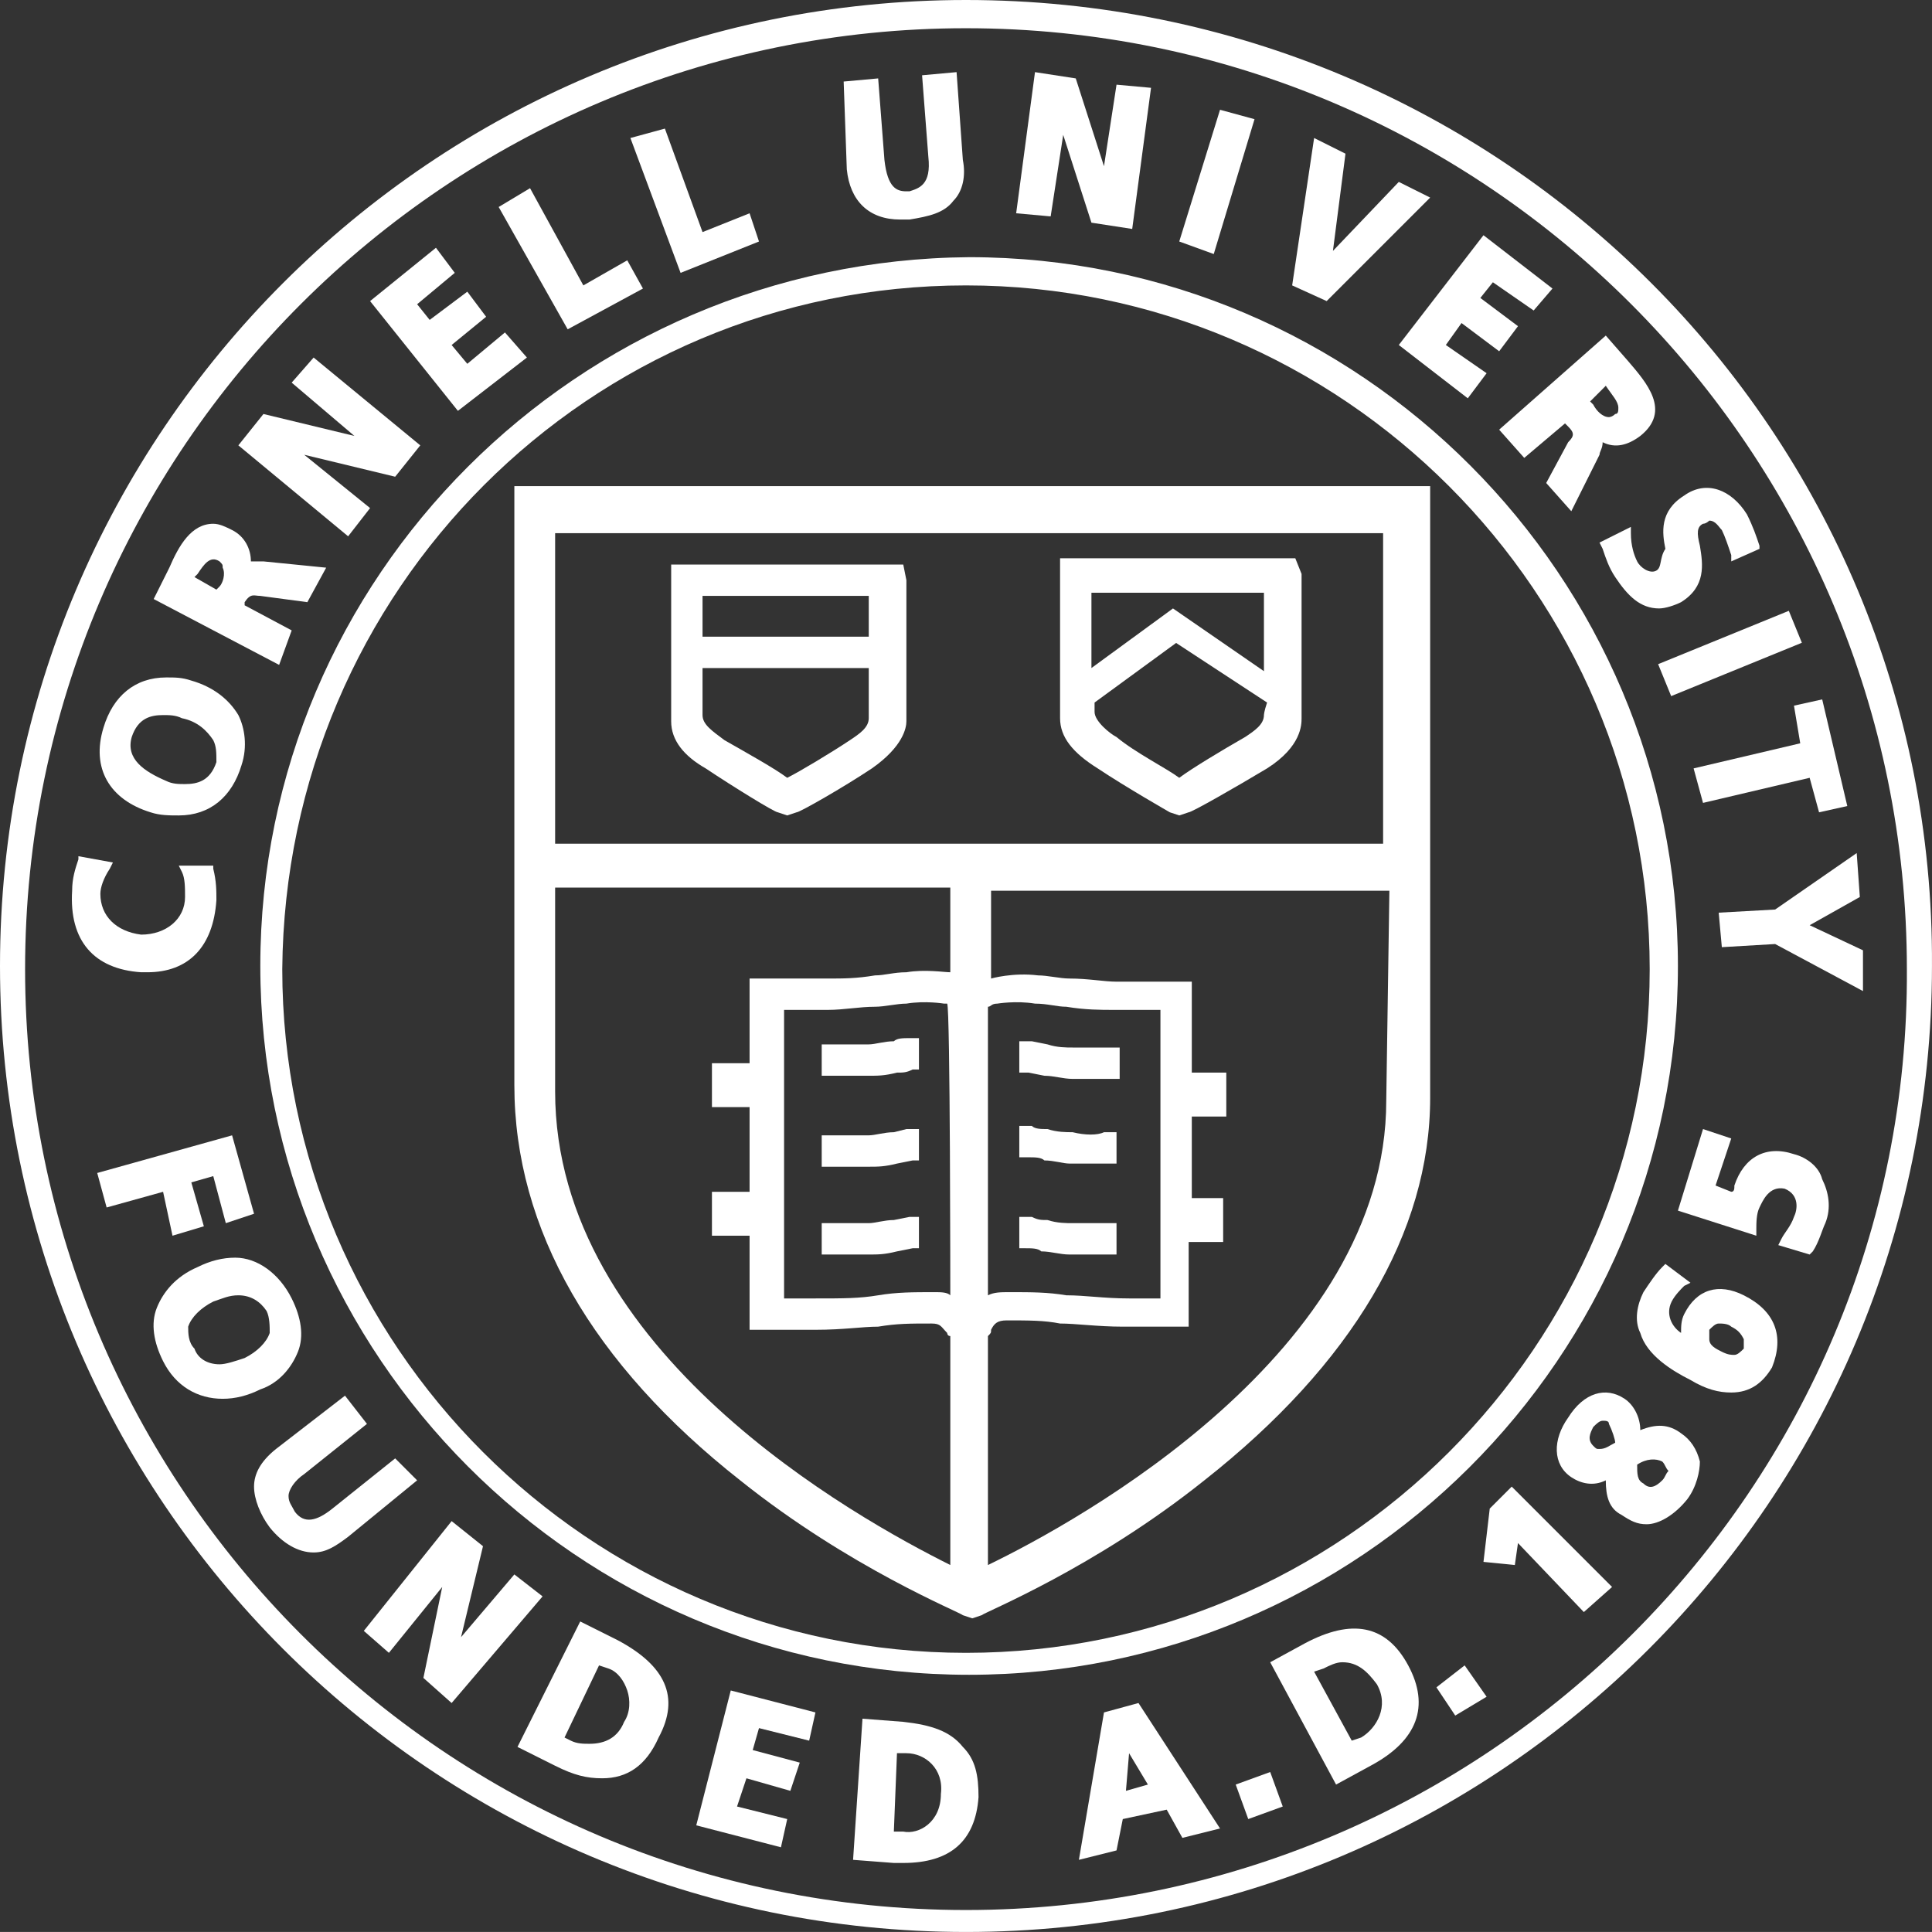 <?xml version="1.0" encoding="UTF-8" standalone="no"?>
<!-- Generator: Adobe Illustrator 19.2.1, SVG Export Plug-In . SVG Version: 6.00 Build 0)  -->

<svg
   xmlns:dc="http://purl.org/dc/elements/1.1/"
   xmlns:cc="http://creativecommons.org/ns#"
   xmlns:rdf="http://www.w3.org/1999/02/22-rdf-syntax-ns#"
   xmlns:svg="http://www.w3.org/2000/svg"
   xmlns="http://www.w3.org/2000/svg"
   xmlns:sodipodi="http://sodipodi.sourceforge.net/DTD/sodipodi-0.dtd"
   xmlns:inkscape="http://www.inkscape.org/namespaces/inkscape"
   version="1.1"
   id="Layer_1"
   x="0px"
   y="0px"
   viewBox="0 0 61.601 61.6"
   xml:space="preserve"
   inkscape:version="0.91 r13725"
   sodipodi:docname="cornell.svg"
   width="61.601"
   height="61.6"><rect x="0" y="0" width="61.601" height="61.6" fill="#333333" stroke="none"/><defs
     id="defs133" /><sodipodi:namedview
     pagecolor="#394a4a"
     bordercolor="#666666"
     borderopacity="1"
     objecttolerance="10"
     gridtolerance="10"
     guidetolerance="10"
     inkscape:pageopacity="0"
     inkscape:pageshadow="2"
     inkscape:window-width="1407"
     inkscape:window-height="845"
     id="namedview131"
     showgrid="false"
     fit-margin-top="0"
     fit-margin-left="0"
     fit-margin-right="0"
     fit-margin-bottom="0"
     inkscape:zoom="1.2678937"
     inkscape:cx="58.364516"
     inkscape:cy="26.806451"
     inkscape:window-x="454"
     inkscape:window-y="87"
     inkscape:window-maximized="0"
     inkscape:current-layer="g5" /><style
     type="text/css"
     id="style3">
	.st0{fill:#FFFFFF;}
</style><g
     id="g5"><g
       id="g7"><path
         class="st0"
         d="m 23.6,47.2 c 3.5,2.8 7,4.2 7.1,4.3 l 0.3,0.1 0.3,-0.1 c 0.1,-0.1 3.6,-1.5 7.1,-4.3 4.7,-3.7 7.2,-7.9 7.2,-12.2 l 0,-19.5 -29.2,0 0,19.1 c 0,4.6 2.5,8.9 7.2,12.6 z m 6.7,-5.9 C 30.2,41.2 30,41.2 29.8,41.2 l 0,0 c -0.7,0 -1.2,0 -1.8,0.1 -0.6,0.1 -1.1,0.1 -2,0.1 -0.4,0 -0.7,0 -1,0 l 0,-9.2 0.1,0 c 0.4,0 0.8,0 1.3,0 0.5,0 1,-0.1 1.5,-0.1 0.3,0 0.7,-0.1 1,-0.1 0.6,-0.1 1.2,0 1.2,0 0.1,0 0.1,0 0.1,0 0.1,0.1 0.1,9.3 0.1,9.3 z m 13.9,-6.2 c 0,8 -9.8,13.4 -12.7,14.8 l 0,-7.3 c 0.1,-0.1 0.1,-0.1 0.1,-0.2 0.1,-0.2 0.2,-0.3 0.5,-0.3 0.7,0 1.2,0 1.7,0.1 0.5,0 1.2,0.1 2,0.1 0.9,0 1.5,0 1.6,0 l 0.5,0 0,-2.7 1.1,0 0,-1.4 -1,0 0,-2.6 1.1,0 0,-1.4 -1.1,0 0,-2.9 -0.5,0 c -0.2,0 -0.4,0 -0.6,0 -0.4,0 -0.8,0 -1.3,0 -0.4,0 -0.9,-0.1 -1.5,-0.1 -0.3,0 -0.7,-0.1 -1,-0.1 -0.8,-0.1 -1.5,0.1 -1.5,0.1 l 0,0 0,-2.8 12.7,0 -0.1,6.7 z m -12.7,6.2 0,-9.2 c 0.1,0 0.1,-0.1 0.3,-0.1 0,0 0.6,-0.1 1.2,0 0.4,0 0.7,0.1 1,0.1 0.6,0.1 1.1,0.1 1.5,0.1 0.5,0 0.8,0 1.2,0 0.1,0 0.2,0 0.3,0 l 0,9.2 c -0.3,0 -0.6,0 -1,0 -0.8,0 -1.4,-0.1 -2,-0.1 -0.6,-0.1 -1.1,-0.1 -1.8,-0.1 -0.3,0 -0.5,0 -0.7,0.1 z M 17.7,17 l 26.4,0 0,9.9 -26.4,0 0,-9.9 z m 0,11.3 12.6,0 0,2.7 c -0.2,0 -0.8,-0.1 -1.4,0 -0.4,0 -0.7,0.1 -1,0.1 -0.6,0.1 -1,0.1 -1.5,0.1 -0.5,0 -1,0 -1.3,0 -0.3,0 -0.5,0 -0.7,0 l -0.5,0 0,2.7 -1.2,0 0,1.4 1.2,0 0,2.7 -1.2,0 0,1.4 1.2,0 0,3 0.5,0 c 0,0 0.7,0 1.6,0 0.9,0 1.5,-0.1 2,-0.1 0.6,-0.1 1,-0.1 1.7,-0.1 0.3,0 0.3,0.1 0.5,0.3 0,0 0,0.1 0.1,0.1 l 0,7.3 C 27.3,48.4 17.7,43.1 17.7,34.8 l 0,-6.5 z"
         id="path9"
         inkscape:connector-curvature="0"
         style="fill:#ffffff" /><path
         class="st0"
         d="m 28.8,18 -7.4,0 0,0.5 c 0,1.6 0,4.3 0,4.5 0,0.6 0.4,1.1 1.1,1.5 0.9,0.6 2.2,1.4 2.3,1.4 l 0.3,0.1 0.3,-0.1 c 0.1,0 1.5,-0.8 2.4,-1.4 1,-0.7 1.1,-1.3 1.1,-1.5 0,-0.1 0,-2.5 0,-4.5 l -0.1,-0.5 0,0 z m -6.4,1 5.3,0 c 0,0.4 0,0.9 0,1.3 l -5.3,0 c 0,-0.4 0,-0.8 0,-1.3 z m 5.3,3.9 c 0,0.3 -0.3,0.5 -0.6,0.7 -0.6,0.4 -1.6,1 -2,1.2 -0.4,-0.3 -1.3,-0.8 -2,-1.2 -0.4,-0.3 -0.7,-0.5 -0.7,-0.8 0,-0.1 0,-0.7 0,-1.5 l 5.3,0 c 0,0.9 0,1.5 0,1.6 z"
         id="path11"
         inkscape:connector-curvature="0"
         style="fill:#ffffff" /><path
         class="st0"
         d="m 41.3,17.8 -7.5,0 0,0.5 c 0,2 0,4.5 0,4.6 0,0.6 0.4,1.1 1.2,1.6 0.9,0.6 2.3,1.4 2.3,1.4 l 0.3,0.1 0.3,-0.1 c 0.1,0 1.5,-0.8 2.5,-1.4 1.1,-0.7 1.1,-1.4 1.1,-1.6 0,-0.1 0,-2.5 0,-4.6 l -0.2,-0.5 z m -1,5 c 0,0.3 -0.3,0.5 -0.6,0.7 -0.7,0.4 -1.7,1 -2.1,1.3 -0.4,-0.3 -1.4,-0.8 -2,-1.3 -0.2,-0.1 -0.7,-0.5 -0.7,-0.8 0,0 0,-0.1 0,-0.3 l 2.6,-1.9 2.9,1.9 c -0.1,0.3 -0.1,0.4 -0.1,0.4 z m -2.9,-3.4 -2.6,1.9 c 0,-0.7 0,-1.6 0,-2.4 l 5.5,0 c 0,0.8 0,1.7 0,2.5 l -2.9,-2 z"
         id="path13"
         inkscape:connector-curvature="0"
         style="fill:#ffffff" /><path
         class="st0"
         d="m 32.8,34.2 0.5,0.1 c 0.3,0 0.6,0.1 0.9,0.1 l 1.5,0 0,-1 -1.5,0 c -0.2,0 -0.5,0 -0.8,-0.1 l -0.5,-0.1 c -0.1,0 -0.3,0 -0.4,0 l 0,1 c 0.2,0 0.3,0 0.3,0 z"
         id="path15"
         inkscape:connector-curvature="0"
         style="fill:#ffffff" /><path
         class="st0"
         d="m 34.2,36.1 c -0.2,0 -0.5,0 -0.8,-0.1 -0.2,0 -0.4,0 -0.5,-0.1 -0.1,0 -0.3,0 -0.4,0 l 0,1 c 0.1,0 0.2,0 0.3,0 0.2,0 0.4,0 0.5,0.1 0.3,0 0.6,0.1 0.8,0.1 0.3,0 0.8,0 1.1,0 l 0.4,0 0,-1 -0.4,0 c -0.2,0.1 -0.6,0.1 -1,0 z"
         id="path17"
         inkscape:connector-curvature="0"
         style="fill:#ffffff" /><path
         class="st0"
         d="m 34.2,39 c -0.2,0 -0.5,0 -0.8,-0.1 -0.2,0 -0.3,0 -0.5,-0.1 -0.1,0 -0.3,0 -0.4,0 l 0,1 c 0.1,0 0.2,0 0.2,0 0.2,0 0.4,0 0.5,0.1 0.3,0 0.6,0.1 0.9,0.1 l 0.4,0 c 0.4,0 0.9,0 1.1,0 l 0,-1 c -0.2,0 -0.7,0 -1.1,0 l -0.3,0 z"
         id="path19"
         inkscape:connector-curvature="0"
         style="fill:#ffffff" /><path
         class="st0"
         d="m 27.7,34.3 c 0.3,0 0.5,0 0.9,-0.1 0.2,0 0.3,0 0.5,-0.1 0.1,0 0.2,0 0.2,0 l 0,-1 c -0.1,0 -0.2,0 -0.3,0 -0.2,0 -0.4,0 -0.5,0.1 -0.3,0 -0.6,0.1 -0.8,0.1 l -1.5,0 0,1 1.5,0 z"
         id="path21"
         inkscape:connector-curvature="0"
         style="fill:#ffffff" /><path
         class="st0"
         d="m 28.5,36.1 c -0.3,0 -0.6,0.1 -0.8,0.1 l -1.5,0 0,1 1.5,0 c 0.3,0 0.5,0 0.9,-0.1 L 29.1,37 c 0.1,0 0.2,0 0.2,0 l 0,-1 c -0.1,0 -0.2,0 -0.4,0 l -0.4,0.1 z"
         id="path23"
         inkscape:connector-curvature="0"
         style="fill:#ffffff" /><path
         class="st0"
         d="m 28.5,38.9 c -0.3,0 -0.6,0.1 -0.8,0.1 -0.5,0 -1.2,0 -1.5,0 l 0,1 c 0.2,0 1,0 1.5,0 0.3,0 0.5,0 0.9,-0.1 l 0.5,-0.1 c 0.1,0 0.2,0 0.2,0 l 0,-1 c -0.1,0 -0.2,0 -0.3,0 l -0.5,0.1 z"
         id="path25"
         inkscape:connector-curvature="0"
         style="fill:#ffffff" /><path
         class="st0"
         d="m 4.7,31 c 1.3,0 2.1,-0.8 2.2,-2.3 0,-0.3 0,-0.6 -0.1,-1 l 0,-0.1 -1.1,0 0.1,0.2 c 0.1,0.2 0.1,0.5 0.1,0.8 0,0.7 -0.6,1.2 -1.4,1.2 C 3.7,29.7 3.2,29.2 3.2,28.5 3.2,28.3 3.3,28 3.5,27.7 l 0.1,-0.2 -1.1,-0.2 0,0.1 C 2.4,27.7 2.3,28 2.3,28.4 2.2,30 3,30.9 4.5,31 c 0,0 0.1,0 0.2,0 z"
         id="path27"
         inkscape:connector-curvature="0"
         style="fill:#ffffff" /><path
         class="st0"
         d="M 4.8,25.9 C 5.1,26 5.4,26 5.7,26 c 1,0 1.7,-0.6 2,-1.6 C 7.9,23.8 7.8,23.2 7.6,22.8 7.3,22.3 6.8,21.9 6.1,21.7 5.8,21.6 5.6,21.6 5.3,21.6 c -1,0 -1.7,0.6 -2,1.6 -0.4,1.3 0.2,2.3 1.5,2.7 z M 4.2,23.5 c 0.2,-0.6 0.6,-0.7 1,-0.7 0.2,0 0.4,0 0.6,0.1 0.5,0.1 0.8,0.4 1,0.7 0.1,0.2 0.1,0.4 0.1,0.7 C 6.7,24.9 6.3,25 5.9,25 5.7,25 5.5,25 5.3,24.9 4.6,24.6 4,24.2 4.2,23.5 Z"
         id="path29"
         inkscape:connector-curvature="0"
         style="fill:#ffffff" /><path
         class="st0"
         d="m 9.3,20.1 -1.5,-0.8 0,-0.1 C 8,18.9 8.1,19 8.3,19 l 1.5,0.2 0.6,-1.1 -2,-0.2 c -0.1,0 -0.3,0 -0.4,0 C 8,17.5 7.8,17.1 7.4,16.9 7.2,16.8 7,16.7 6.8,16.7 c -0.7,0 -1.1,0.7 -1.4,1.4 l -0.5,1 4,2.1 0.4,-1.1 z M 7,18.7 6.9,18.8 6.2,18.4 6.3,18.3 C 6.5,18 6.7,17.7 7,17.9 7.1,18 7.1,18 7.1,18.1 c 0.1,0.2 0,0.5 -0.1,0.6 z"
         id="path31"
         inkscape:connector-curvature="0"
         style="fill:#ffffff" /><polygon
         class="st0"
         points="13.4,14.2 10,11.4 9.3,12.2 11.3,13.9 8.4,13.2 7.6,14.2 11.1,17.1 11.8,16.2 9.7,14.5 12.6,15.2 "
         id="polygon33"
         style="fill:#ffffff" /><polygon
         class="st0"
         points="14.4,11 15.5,10.1 14.9,9.3 13.7,10.2 13.3,9.7 14.5,8.7 13.9,7.9 11.8,9.6 14.6,13.1 16.8,11.4 16.1,10.6 14.9,11.6 "
         id="polygon35"
         style="fill:#ffffff" /><polygon
         class="st0"
         points="16.9,6 15.9,6.6 18.1,10.5 20.5,9.2 20,8.3 18.6,9.1 "
         id="polygon37"
         style="fill:#ffffff" /><polygon
         class="st0"
         points="21.2,4.1 20.1,4.4 21.7,8.7 24.2,7.7 23.9,6.8 22.4,7.4 "
         id="polygon39"
         style="fill:#ffffff" /><path
         class="st0"
         d="m 28.7,7 c 0.1,0 0.2,0 0.3,0 0.6,-0.1 1.1,-0.2 1.4,-0.6 0.3,-0.3 0.4,-0.8 0.3,-1.3 L 30.5,2.3 29.4,2.4 29.6,5 C 29.7,5.9 29.3,6 29,6.1 l -0.1,0 C 28.6,6.1 28.3,6 28.2,5.1 L 28,2.5 26.9,2.6 27,5.4 c 0.1,1 0.7,1.6 1.7,1.6 z"
         id="path41"
         inkscape:connector-curvature="0"
         style="fill:#ffffff" /><polygon
         class="st0"
         points="36.7,2.8 35.6,2.7 35.2,5.3 34.3,2.5 33,2.3 32.4,6.8 33.5,6.9 33.9,4.3 34.8,7.1 36.1,7.3 "
         id="polygon43"
         style="fill:#ffffff" /><polygon
         class="st0"
         points="38.7,8.1 40,3.8 38.9,3.5 37.6,7.7 "
         id="polygon45"
         style="fill:#ffffff" /><polygon
         class="st0"
         points="42.9,4.9 41.9,4.4 41.2,9.1 42.3,9.6 45.6,6.3 44.6,5.8 42.5,8 "
         id="polygon47"
         style="fill:#ffffff" /><polygon
         class="st0"
         points="46.6,10.3 47.8,11.2 48.4,10.4 47.2,9.5 47.6,9 48.9,9.9 49.5,9.2 47.3,7.5 44.6,11 46.8,12.7 47.4,11.9 46.1,11 "
         id="polygon49"
         style="fill:#ffffff" /><path
         class="st0"
         d="m 48.6,14.6 1.3,-1.1 0.1,0.1 c 0.2,0.2 0.2,0.3 0,0.5 l -0.7,1.3 0.8,0.9 0.9,-1.8 c 0,-0.1 0.1,-0.2 0.1,-0.4 0.4,0.2 0.8,0.1 1.2,-0.2 1,-0.8 0.2,-1.7 -0.4,-2.4 l -0.7,-0.8 -3.4,3 0.8,0.9 z m 2.6,-2.3 0,0 c 0.2,0.3 0.4,0.5 0.4,0.7 0,0.1 0,0.2 -0.1,0.2 -0.1,0.1 -0.2,0.1 -0.2,0.1 -0.2,0 -0.4,-0.2 -0.5,-0.4 l -0.1,-0.1 0.5,-0.5 z"
         id="path51"
         inkscape:connector-curvature="0"
         style="fill:#ffffff" /><path
         class="st0"
         d="M 52.8,18.2 C 52.6,18.3 52.3,18.1 52.2,17.9 52.1,17.7 52,17.4 52,17 l 0,-0.2 -1,0.5 0.1,0.2 c 0.1,0.3 0.2,0.6 0.4,0.9 0.4,0.6 0.8,1 1.4,1 0.2,0 0.5,-0.1 0.7,-0.2 0.8,-0.5 0.7,-1.2 0.6,-1.8 -0.1,-0.4 -0.1,-0.6 0.1,-0.7 0.1,0 0.2,-0.1 0.2,-0.1 0.2,0 0.3,0.2 0.4,0.3 0.1,0.2 0.2,0.5 0.3,0.8 l 0,0.2 0.9,-0.4 0,-0.1 c -0.1,-0.3 -0.2,-0.6 -0.4,-1 -0.5,-0.8 -1.3,-1.1 -2,-0.6 -0.8,0.5 -0.7,1.2 -0.6,1.7 -0.2,0.3 -0.1,0.6 -0.3,0.7 z"
         id="path53"
         inkscape:connector-curvature="0"
         style="fill:#ffffff" /><rect
         x="52.9"
         y="20.3"
         transform="matrix(0.926,-0.378,0.378,0.926,-3.79,22.375)"
         class="st0"
         width="4.5"
         height="1.1"
         id="rect55"
         style="fill:#ffffff" /><polygon
         class="st0"
         points="57.7,24.8 58,25.9 58.9,25.7 58.1,22.3 57.2,22.5 57.4,23.7 54,24.5 54.3,25.6 "
         id="polygon57"
         style="fill:#ffffff" /><polygon
         class="st0"
         points="59.4,31.6 59.4,30.3 57.7,29.5 59.3,28.6 59.2,27.2 56.6,29 54.8,29.1 54.9,30.2 56.6,30.1 "
         id="polygon59"
         style="fill:#ffffff" /><polygon
         class="st0"
         points="6.8,37.5 7.2,39 8.1,38.7 7.4,36.2 3.1,37.4 3.4,38.5 5.2,38 5.5,39.4 6.5,39.1 6.1,37.7 "
         id="polygon61"
         style="fill:#ffffff" /><path
         class="st0"
         d="M 9.5,43.1 C 9.7,42.6 9.6,42 9.3,41.4 8.9,40.6 8.2,40.1 7.5,40.1 c -0.4,0 -0.8,0.1 -1.2,0.3 -0.7,0.3 -1.1,0.8 -1.3,1.3 -0.2,0.5 -0.1,1.1 0.2,1.7 0.4,0.8 1.1,1.2 1.9,1.2 0.4,0 0.8,-0.1 1.2,-0.3 0.6,-0.2 1,-0.7 1.2,-1.2 z M 7.8,43.3 C 7.5,43.4 7.2,43.5 7,43.5 6.6,43.5 6.3,43.3 6.2,43 6,42.8 6,42.5 6,42.3 6.1,42 6.4,41.7 6.8,41.5 c 0.3,-0.1 0.5,-0.2 0.8,-0.2 0.4,0 0.7,0.2 0.9,0.5 0.1,0.2 0.1,0.5 0.1,0.7 -0.1,0.3 -0.4,0.6 -0.8,0.8 z"
         id="path63"
         inkscape:connector-curvature="0"
         style="fill:#ffffff" /><path
         class="st0"
         d="m 12.6,46.5 -2,1.6 C 10.1,48.5 9.7,48.6 9.4,48.2 9.3,48 9.2,47.9 9.2,47.7 9.2,47.5 9.4,47.2 9.7,47 l 2,-1.6 -0.7,-0.9 -2.2,1.7 c -0.5,0.4 -0.7,0.8 -0.7,1.2 0,0.4 0.2,0.9 0.5,1.3 0.4,0.5 0.9,0.8 1.4,0.8 0.4,0 0.7,-0.2 1.1,-0.5 l 2.2,-1.8 -0.7,-0.7 z"
         id="path65"
         inkscape:connector-curvature="0"
         style="fill:#ffffff" /><polygon
         class="st0"
         points="14.4,48.5 11.6,52 12.4,52.7 14.1,50.6 13.5,53.5 14.4,54.3 17.3,50.9 16.4,50.2 14.7,52.2 15.4,49.3 "
         id="polygon67"
         style="fill:#ffffff" /><path
         class="st0"
         d="m 19.7,52.3 -1.2,-0.6 -2,4 1.2,0.6 c 0.6,0.3 1,0.4 1.5,0.4 0.8,0 1.4,-0.4 1.8,-1.3 0.7,-1.3 0.2,-2.3 -1.3,-3.1 z m 0.2,2.6 c -0.2,0.5 -0.6,0.7 -1.1,0.7 -0.2,0 -0.4,0 -0.6,-0.1 l -0.2,-0.1 1.1,-2.3 0.3,0.1 c 0.3,0.1 0.5,0.4 0.6,0.7 0.1,0.3 0.1,0.7 -0.1,1 z"
         id="path69"
         inkscape:connector-curvature="0"
         style="fill:#ffffff" /><polygon
         class="st0"
         points="23.5,57.6 23.8,56.7 25.2,57.1 25.5,56.2 24,55.8 24.2,55.1 25.8,55.5 26,54.6 23.3,53.9 22.2,58.2 24.9,58.9 25.1,58 "
         id="polygon71"
         style="fill:#ffffff" /><path
         class="st0"
         d="m 28.8,54.9 -1.3,-0.1 -0.3,4.5 1.3,0.1 c 0.1,0 0.2,0 0.3,0 1.5,0 2.3,-0.7 2.4,-2.1 0,-0.7 -0.1,-1.2 -0.5,-1.6 -0.4,-0.5 -1,-0.7 -1.9,-0.8 z m 0,3.5 -0.3,0 0.1,-2.5 0.3,0 c 0.6,0 1.2,0.5 1.1,1.3 0,0.9 -0.7,1.3 -1.2,1.2 z"
         id="path73"
         inkscape:connector-curvature="0"
         style="fill:#ffffff" /><path
         class="st0"
         d="m 35.2,54.6 -0.8,4.7 1.2,-0.3 0.2,-1 1.4,-0.3 0.5,0.9 1.2,-0.3 -2.6,-4 -1.1,0.3 z m 0.7,2.5 0.1,-1.2 0.6,1 -0.7,0.2 z"
         id="path75"
         inkscape:connector-curvature="0"
         style="fill:#ffffff" /><polygon
         class="st0"
         points="40.5,56.5 39.4,56.9 39.8,58 40.9,57.6 "
         id="polygon77"
         style="fill:#ffffff" /><path
         class="st0"
         d="m 41.6,52.4 -1.1,0.6 2.1,3.9 1.1,-0.6 c 1.5,-0.8 1.9,-1.9 1.2,-3.2 -0.7,-1.3 -1.8,-1.5 -3.3,-0.7 z m 1.8,3 -0.3,0.1 -1.2,-2.2 0.3,-0.1 c 0.2,-0.1 0.4,-0.2 0.6,-0.2 0.5,0 0.8,0.3 1.1,0.7 0.4,0.7 0,1.4 -0.5,1.7 z"
         id="path79"
         inkscape:connector-curvature="0"
         style="fill:#ffffff" /><polygon
         class="st0"
         points="46.7,53.1 45.8,53.8 46.4,54.7 47.4,54.1 "
         id="polygon81"
         style="fill:#ffffff" /><polygon
         class="st0"
         points="48.4,49.2 50.5,51.4 51.4,50.6 48.2,47.4 47.5,48.1 47.3,49.8 48.3,49.9 "
         id="polygon83"
         style="fill:#ffffff" /><path
         class="st0"
         d="m 53.6,45.7 c -0.4,-0.3 -0.8,-0.3 -1.3,-0.1 0,-0.4 -0.2,-0.8 -0.5,-1 -0.6,-0.4 -1.3,-0.2 -1.8,0.6 -0.5,0.7 -0.5,1.5 0.1,1.9 0.3,0.2 0.7,0.3 1.1,0.1 0,0.5 0.1,0.9 0.5,1.1 0.3,0.2 0.5,0.3 0.8,0.3 0.4,0 0.9,-0.3 1.3,-0.8 0.3,-0.4 0.4,-0.9 0.4,-1.2 -0.1,-0.4 -0.3,-0.7 -0.6,-0.9 z M 51.5,46 c -0.2,0.1 -0.3,0.2 -0.5,0.2 -0.1,0 -0.1,0 -0.2,-0.1 -0.2,-0.2 -0.1,-0.4 0,-0.6 0.1,-0.1 0.2,-0.2 0.3,-0.2 0.1,0 0.2,0 0.2,0.1 0.1,0.2 0.2,0.5 0.2,0.6 z m 1.5,1.2 c -0.2,0.2 -0.4,0.3 -0.6,0.1 -0.2,-0.1 -0.2,-0.3 -0.2,-0.6 0.3,-0.2 0.6,-0.2 0.8,-0.1 0.1,0.1 0.1,0.2 0.2,0.3 -0.1,0.1 -0.1,0.2 -0.2,0.3 z"
         id="path85"
         inkscape:connector-curvature="0"
         style="fill:#ffffff" /><path
         class="st0"
         d="m 55.6,41.3 c -0.8,-0.4 -1.5,-0.2 -1.9,0.6 -0.1,0.2 -0.1,0.4 -0.1,0.6 -0.3,-0.2 -0.5,-0.6 -0.3,-1 0.1,-0.2 0.3,-0.4 0.4,-0.5 l 0.2,-0.1 -0.8,-0.6 -0.1,0.1 c -0.2,0.2 -0.4,0.5 -0.6,0.8 -0.2,0.4 -0.3,0.9 -0.1,1.3 0.2,0.7 1,1.2 1.6,1.5 0.5,0.3 0.9,0.4 1.3,0.4 0.6,0 1,-0.3 1.3,-0.8 0.4,-1 0.1,-1.8 -0.9,-2.3 z m 0,1.7 c -0.1,0.1 -0.2,0.2 -0.3,0.2 -0.1,0 -0.2,0 -0.4,-0.1 -0.2,-0.1 -0.4,-0.2 -0.4,-0.4 0,-0.1 0,-0.2 0,-0.3 0.1,-0.1 0.2,-0.2 0.3,-0.2 0.1,0 0.3,0 0.4,0.1 0.2,0.1 0.3,0.2 0.4,0.4 0,0.2 0,0.2 0,0.3 z"
         id="path87"
         inkscape:connector-curvature="0"
         style="fill:#ffffff" /><path
         class="st0"
         d="m 57.2,36.8 c -0.9,-0.3 -1.6,0.1 -1.9,1 0,0.1 0,0.2 -0.1,0.2 l -0.5,-0.2 0.5,-1.5 -0.9,-0.3 -0.8,2.6 2.5,0.8 0,-0.2 c 0,-0.2 0,-0.5 0.1,-0.7 0.1,-0.2 0.3,-0.7 0.8,-0.6 0.5,0.2 0.4,0.7 0.3,0.9 -0.1,0.3 -0.3,0.5 -0.4,0.7 l -0.1,0.2 1,0.3 0.1,-0.1 C 58,39.6 58.1,39.2 58.2,39 58.4,38.5 58.3,38 58.1,37.6 58,37.2 57.6,36.9 57.2,36.8 Z"
         id="path89"
         inkscape:connector-curvature="0"
         style="fill:#ffffff" /><path
         class="st0"
         d="m 8.3,30.8 c 0,12.4 10.1,22.6 22.6,22.6 12.4,0 22.6,-10.1 22.6,-22.6 C 53.5,18.4 43.4,8.2 30.9,8.2 18.4,8.3 8.3,18.4 8.3,30.8 Z M 30.8,9.1 c 12,0 21.8,9.8 21.8,21.8 0,12 -9.8,21.8 -21.8,21.8 C 18.8,52.7 9,42.9 9,30.9 9.1,18.8 18.8,9.1 30.8,9.1 Z"
         id="path91"
         inkscape:connector-curvature="0"
         style="fill:#ffffff" /><path
         class="st0"
         d="M 30.8,0 C 13.8,0 0,13.8 0,30.8 c 0,17 13.8,30.8 30.8,30.8 17,0 30.8,-13.8 30.8,-30.8 C 61.7,13.8 47.9,0 30.8,0 Z m 0,60.9 c -16.6,0 -30,-13.5 -30,-30 0,-16.6 13.5,-30 30,-30 16.6,0 30,13.5 30,30 0.1,16.5 -13.4,30 -30,30 z"
         id="path93"
         inkscape:connector-curvature="0"
         style="fill:#ffffff" /></g></g></svg>